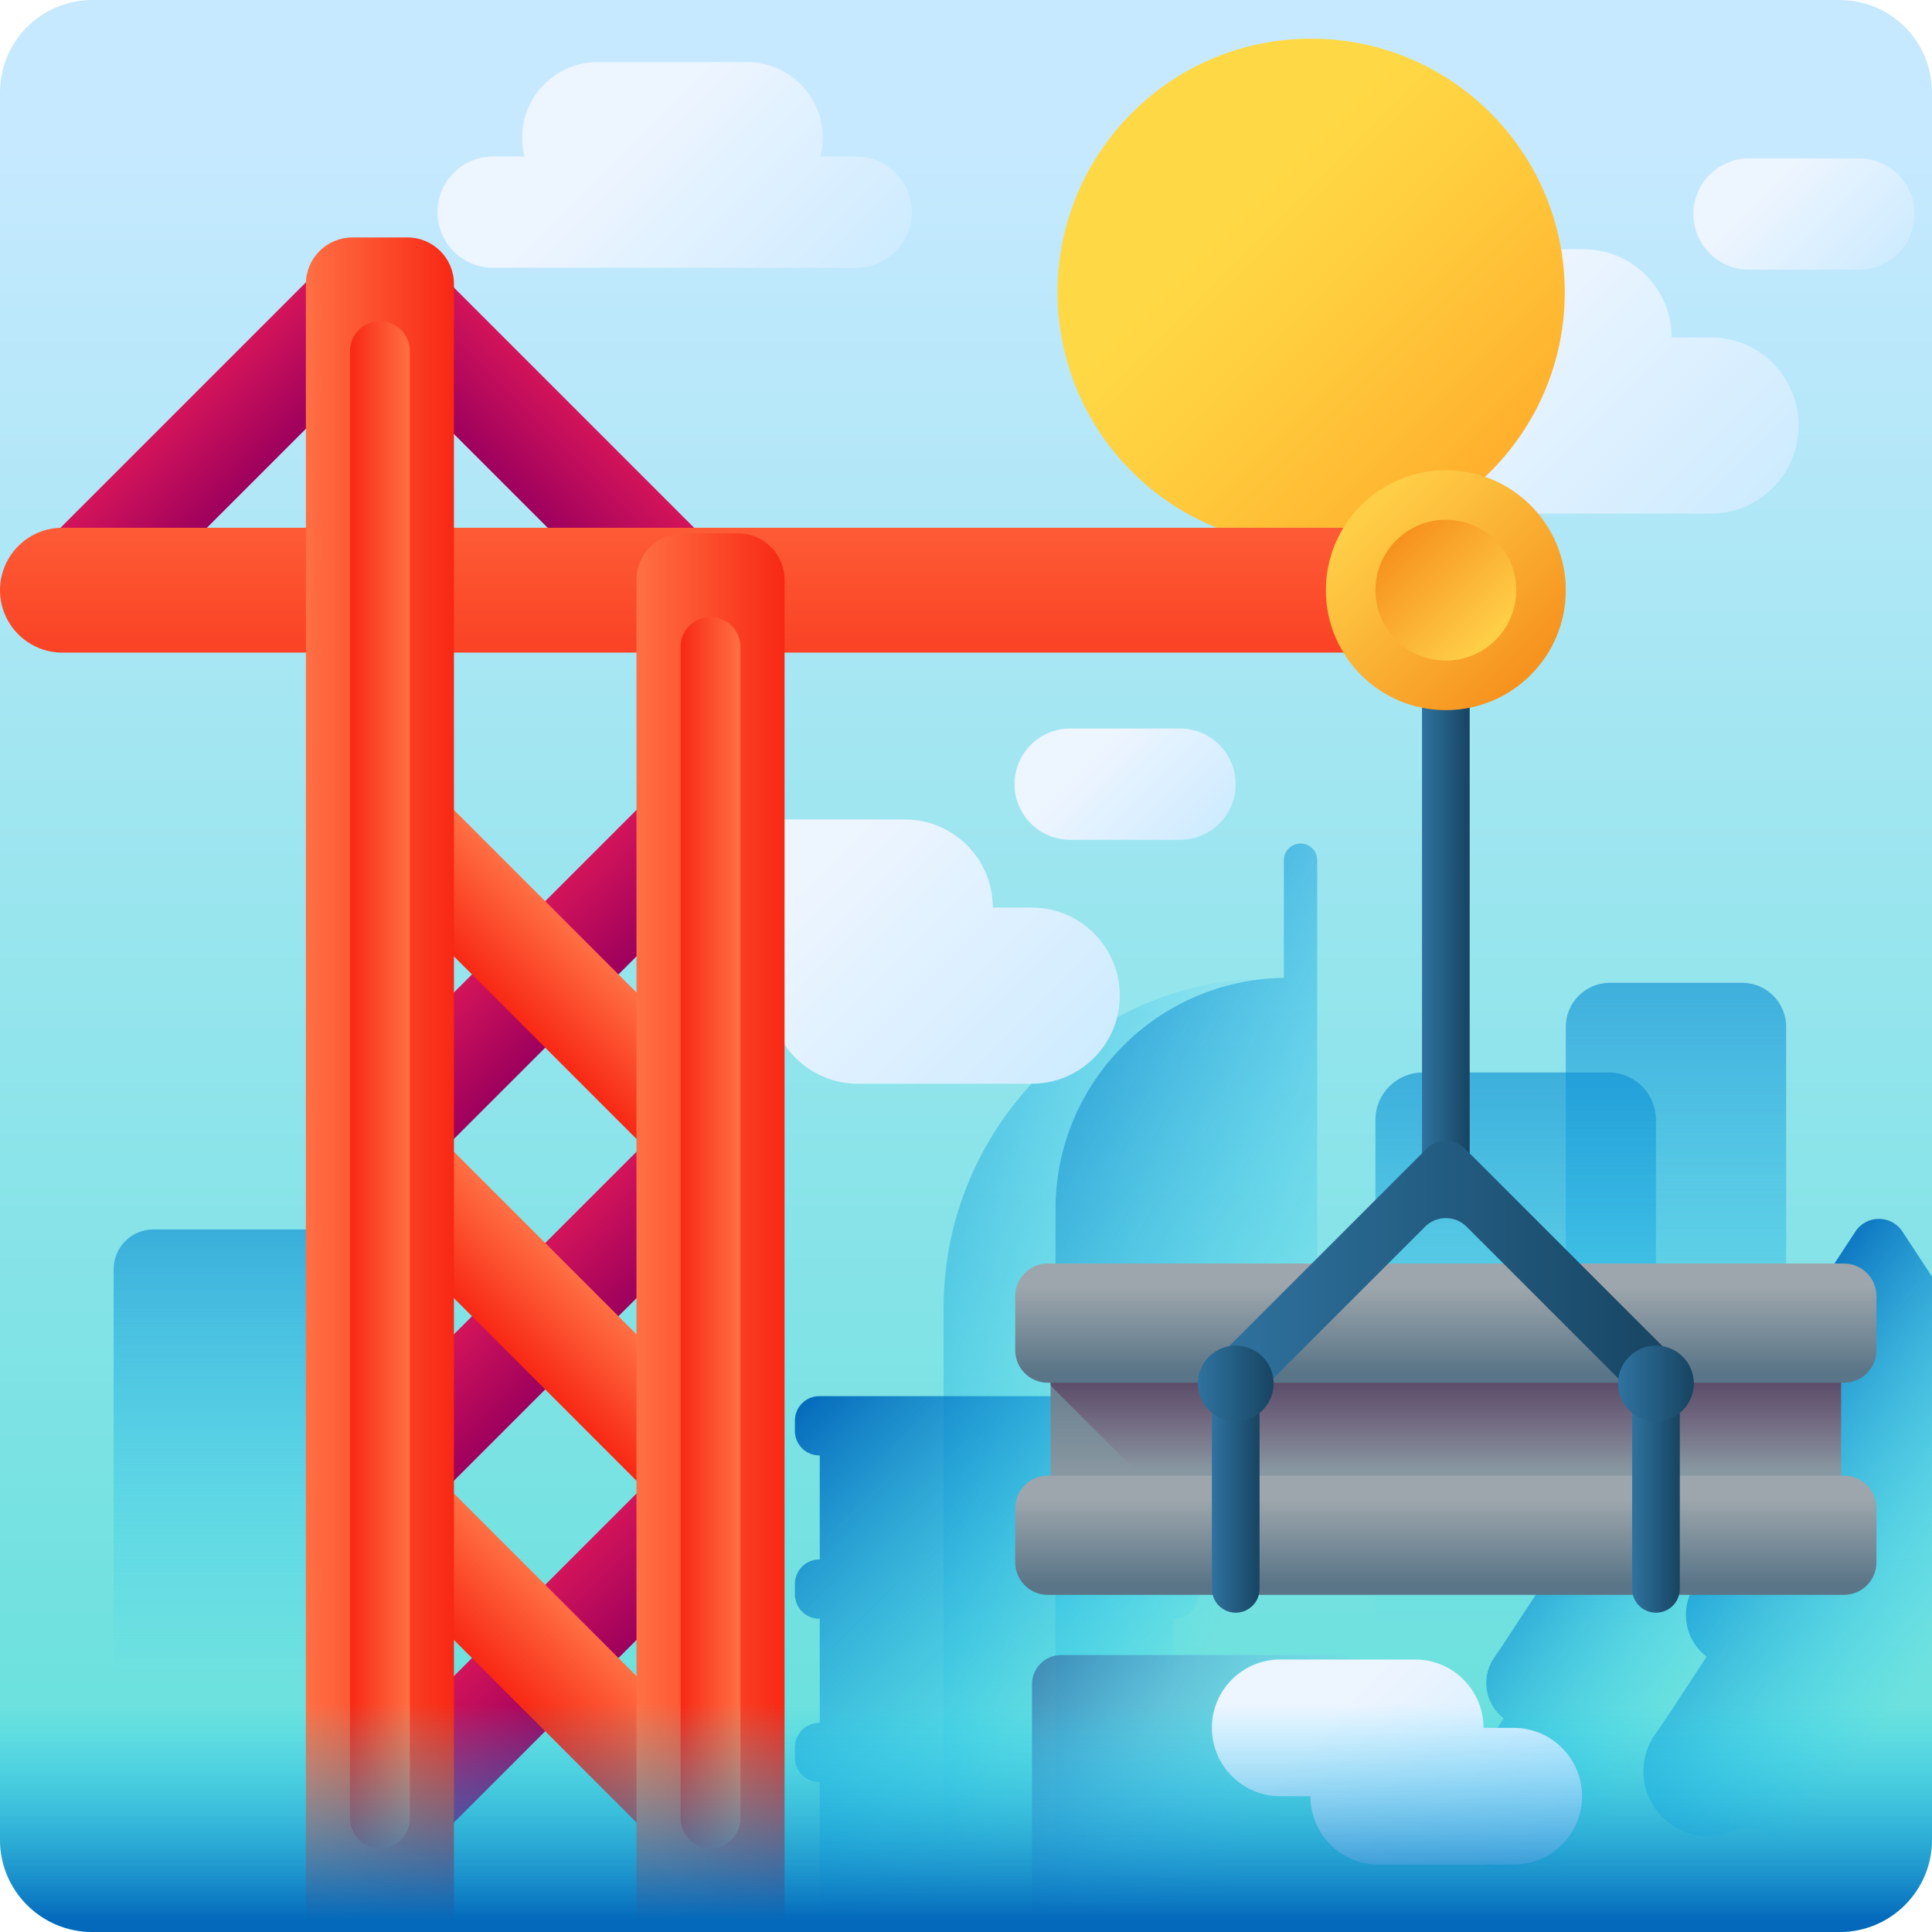 <!--
  - Copyright (c) 2023. Selldone® Business OS™
  -
  - Author: M.Pajuhaan
  - Web: https://selldone.com
  - ━━━━━━━━━━━━━━━━━━━━━━━━━━━━━━━━━━━━━━━━━━━━━━━━━━━━━━
  -
  - All rights reserved. In the weave of time, where traditions and innovations intermingle, this content was crafted.
  - From the essence of thought, through the corridors of creativity, each word, and sentiment has been molded.
  - Not just to exist, but to inspire. Like an artist's stroke or a sculptor's chisel, every nuance is deliberate.
  - Our journey is not just about reaching a destination, but about creating a masterpiece.
  - Tread carefully, for you're treading on dreams.
  -->

<svg id="Capa_1" enable-background="new 0 0 510 510" height="512" viewBox="0 0 510 510" width="512" xmlns="http://www.w3.org/2000/svg" xmlns:xlink="http://www.w3.org/1999/xlink"><linearGradient id="SVGID_1_" gradientUnits="userSpaceOnUse" x1="255" x2="255" y1="34.721" y2="483.763"><stop offset="0" stop-color="#c7e9ff"/><stop offset=".356" stop-color="#a3e6f2"/><stop offset="1" stop-color="#65e0db"/></linearGradient><linearGradient id="lg1"><stop offset="0" stop-color="#edf5ff"/><stop offset="1" stop-color="#c7e9ff"/></linearGradient><linearGradient id="SVGID_2_" gradientUnits="userSpaceOnUse" x1="162.609" x2="224.2" xlink:href="#lg1" y1="40.521" y2="102.112"/><linearGradient id="lg2"><stop offset="0" stop-color="#18cefb" stop-opacity="0"/><stop offset="1" stop-color="#0469bb"/></linearGradient><linearGradient id="SVGID_3_" gradientUnits="userSpaceOnUse" x1="442.415" x2="442.415" xlink:href="#lg2" y1="421.111" y2="162.965"/><linearGradient id="SVGID_4_" gradientUnits="userSpaceOnUse" x1="400.108" x2="400.108" xlink:href="#lg2" y1="429.514" y2="195.771"/><linearGradient id="SVGID_5_" gradientUnits="userSpaceOnUse" x1="513.097" x2="440.413" xlink:href="#lg2" y1="435.059" y2="379.006"/><linearGradient id="SVGID_6_" gradientUnits="userSpaceOnUse" x1="447.03" x2="380.762" xlink:href="#lg2" y1="447.795" y2="400.319"/><linearGradient id="SVGID_7_" gradientUnits="userSpaceOnUse" x1="63.845" x2="63.845" xlink:href="#lg2" y1="444.209" y2="253.144"/><linearGradient id="SVGID_8_" gradientUnits="userSpaceOnUse" x1="346.529" x2="209.87" xlink:href="#lg2" y1="385.265" y2="311.358"/><linearGradient id="SVGID_9_" gradientUnits="userSpaceOnUse" x1="291.181" x2="164.981" xlink:href="#lg2" y1="383.364" y2="338.74"/><linearGradient id="SVGID_10_" gradientUnits="userSpaceOnUse" x1="290.691" x2="202.886" xlink:href="#lg2" y1="465.529" y2="377.724"/><linearGradient id="SVGID_11_" gradientUnits="userSpaceOnUse" x1="213.659" x2="289.175" xlink:href="#lg1" y1="232.217" y2="307.732"/><linearGradient id="SVGID_12_" gradientUnits="userSpaceOnUse" x1="289.052" x2="320.676" xlink:href="#lg1" y1="199.052" y2="230.676"/><linearGradient id="SVGID_13_" gradientUnits="userSpaceOnUse" x1="392.861" x2="468.376" xlink:href="#lg1" y1="81.711" y2="157.226"/><linearGradient id="SVGID_14_" gradientUnits="userSpaceOnUse" x1="468.254" x2="499.877" xlink:href="#lg1" y1="48.547" y2="80.17"/><linearGradient id="SVGID_15_" gradientUnits="userSpaceOnUse" x1="324.781" x2="409.667" y1="55.819" y2="140.704"><stop offset="0" stop-color="#ffd945"/><stop offset=".304" stop-color="#ffcd3e"/><stop offset=".856" stop-color="#ffad2b"/><stop offset="1" stop-color="#ffa325"/></linearGradient><linearGradient id="lg3"><stop offset="0" stop-color="#d3145a"/><stop offset="1" stop-color="#9d005d"/></linearGradient><linearGradient id="SVGID_16_" gradientTransform="matrix(.707 .707 -1.187 1.187 432.371 -160.663)" gradientUnits="userSpaceOnUse" x1="-82.325" x2="-54.992" xlink:href="#lg3" y1="275.475" y2="275.475"/><linearGradient id="SVGID_17_" gradientTransform="matrix(-.707 .707 1.187 1.187 -318.708 -160.663)" gradientUnits="userSpaceOnUse" x1="-142.807" x2="-115.474" xlink:href="#lg3" y1="311.505" y2="311.505"/><linearGradient id="SVGID_18_" gradientTransform="matrix(.707 .707 -1.187 1.187 432.371 -160.663)" gradientUnits="userSpaceOnUse" x1="205.456" x2="232.789" xlink:href="#lg3" y1="373.538" y2="373.538"/><linearGradient id="lg4"><stop offset="0" stop-color="#ff7044"/><stop offset="1" stop-color="#f82814"/></linearGradient><linearGradient id="SVGID_19_" gradientTransform="matrix(-.707 .707 1.187 1.187 -144.525 -160.663)" gradientUnits="userSpaceOnUse" x1="205.456" x2="232.789" xlink:href="#lg4" y1="373.538" y2="373.538"/><linearGradient id="SVGID_20_" gradientTransform="matrix(.707 .707 -1.187 1.187 432.371 -160.663)" gradientUnits="userSpaceOnUse" x1="141.658" x2="168.991" xlink:href="#lg3" y1="335.533" y2="335.533"/><linearGradient id="SVGID_21_" gradientTransform="matrix(-.707 .707 1.187 1.187 -144.525 -160.663)" gradientUnits="userSpaceOnUse" x1="141.658" x2="168.991" xlink:href="#lg4" y1="335.533" y2="335.533"/><linearGradient id="SVGID_22_" gradientTransform="matrix(.707 .707 -1.187 1.187 432.371 -160.663)" gradientUnits="userSpaceOnUse" x1="77.86" x2="105.193" xlink:href="#lg3" y1="297.528" y2="297.528"/><linearGradient id="SVGID_23_" gradientTransform="matrix(-.707 .707 1.187 1.187 -144.525 -160.663)" gradientUnits="userSpaceOnUse" x1="77.86" x2="105.193" xlink:href="#lg4" y1="297.528" y2="297.528"/><linearGradient id="SVGID_24_" gradientUnits="userSpaceOnUse" x1="192.36" x2="192.36" xlink:href="#lg4" y1="112.581" y2="205.602"/><linearGradient id="lg5"><stop offset="0" stop-color="#9da6ac"/><stop offset="1" stop-color="#5a7587"/></linearGradient><linearGradient id="SVGID_25_" gradientUnits="userSpaceOnUse" x1="381.667" x2="381.667" xlink:href="#lg5" y1="404.206" y2="354.204"/><linearGradient id="SVGID_26_" gradientUnits="userSpaceOnUse" x1="381.667" x2="381.667" y1="387.706" y2="352.649"><stop offset="0" stop-color="#843561" stop-opacity="0"/><stop offset="1" stop-color="#3a2f4d"/></linearGradient><linearGradient id="SVGID_27_" gradientUnits="userSpaceOnUse" x1="381.667" x2="381.667" xlink:href="#lg5" y1="339.706" y2="362.228"/><linearGradient id="SVGID_28_" gradientUnits="userSpaceOnUse" x1="381.667" x2="381.667" xlink:href="#lg5" y1="395.706" y2="418.228"/><linearGradient id="lg6"><stop offset="0" stop-color="#2f73a0"/><stop offset="1" stop-color="#174461"/></linearGradient><linearGradient id="SVGID_29_" gradientUnits="userSpaceOnUse" x1="319.908" x2="332.492" xlink:href="#lg6" y1="392.824" y2="392.824"/><linearGradient id="SVGID_30_" gradientUnits="userSpaceOnUse" x1="430.841" x2="443.425" xlink:href="#lg6" y1="392.824" y2="392.824"/><linearGradient id="SVGID_31_" gradientUnits="userSpaceOnUse" x1="375.375" x2="387.959" xlink:href="#lg6" y1="237.392" y2="237.392"/><linearGradient id="lg7"><stop offset="0" stop-color="#ffce47"/><stop offset="1" stop-color="#f6921e"/></linearGradient><linearGradient id="SVGID_32_" gradientUnits="userSpaceOnUse" x1="361.166" x2="403.593" xlink:href="#lg7" y1="135.293" y2="177.72"/><linearGradient id="SVGID_33_" gradientTransform="matrix(-1 0 0 -1 822.832 241.169)" gradientUnits="userSpaceOnUse" x1="429.134" x2="454.034" xlink:href="#lg7" y1="73.344" y2="98.244"/><linearGradient id="SVGID_34_" gradientUnits="userSpaceOnUse" x1="319.908" x2="443.425" xlink:href="#lg6" y1="335.565" y2="335.565"/><linearGradient id="SVGID_35_" gradientUnits="userSpaceOnUse" x1="316.2" x2="336.2" xlink:href="#lg6" y1="365.209" y2="365.209"/><linearGradient id="SVGID_36_" gradientUnits="userSpaceOnUse" x1="427.133" x2="447.133" xlink:href="#lg6" y1="365.209" y2="365.209"/><linearGradient id="SVGID_37_" gradientUnits="userSpaceOnUse" x1="168.013" x2="207.102" xlink:href="#lg4" y1="325.396" y2="325.396"/><linearGradient id="SVGID_38_" gradientTransform="matrix(-1 0 0 1 280.91 0)" gradientUnits="userSpaceOnUse" x1="85.453" x2="101.253" xlink:href="#lg4" y1="325.396" y2="325.396"/><linearGradient id="SVGID_39_" gradientUnits="userSpaceOnUse" x1="80.744" x2="119.833" xlink:href="#lg4" y1="286.343" y2="286.343"/><linearGradient id="SVGID_40_" gradientTransform="matrix(-1 0 0 1 280.91 0)" gradientUnits="userSpaceOnUse" x1="172.722" x2="188.522" xlink:href="#lg4" y1="286.343" y2="286.343"/><linearGradient id="SVGID_41_" gradientUnits="userSpaceOnUse" x1="331.734" x2="260.401" y1="486.787" y2="434.12"><stop offset="0" stop-color="#7acbff" stop-opacity="0"/><stop offset="1" stop-color="#2f73a0"/></linearGradient><linearGradient id="SVGID_42_" gradientUnits="userSpaceOnUse" x1="354.036" x2="412.636" xlink:href="#lg1" y1="450.411" y2="509.011"/><linearGradient id="SVGID_43_" gradientUnits="userSpaceOnUse" x1="255" x2="255" xlink:href="#lg2" y1="449.805" y2="506.822"/><g><g><path d="m485.638 510h-461.276c-13.455 0-24.362-10.907-24.362-24.362v-461.276c0-13.455 10.907-24.362 24.362-24.362h461.275c13.456 0 24.363 10.907 24.363 24.362v461.275c0 13.456-10.907 24.363-24.362 24.363z" fill="url(#SVGID_1_)"/></g><path d="m226 41.307h-9.438c.402-1.58.638-3.226.638-4.931 0-11.037-8.947-19.984-19.984-19.984h-39.416c-11.037 0-19.984 8.947-19.984 19.984 0 1.705.237 3.351.638 4.931h-8.279c-8.115 0-14.693 6.578-14.693 14.693s6.578 14.693 14.693 14.693h95.825c8.115 0 14.693-6.578 14.693-14.693s-6.578-14.693-14.693-14.693z" fill="url(#SVGID_2_)"/><path d="m471.5 510h-58.169v-238.931c0-6.429 5.212-11.64 11.64-11.64h34.889c6.429 0 11.64 5.212 11.64 11.64z" fill="url(#SVGID_3_)"/><path d="m437.133 510h-74.05v-214.387c0-6.902 5.595-12.497 12.497-12.497h49.056c6.902 0 12.497 5.595 12.497 12.497z" fill="url(#SVGID_4_)"/><g><path d="m489.79 325.096-31.77 48.46-1.85 2.67c-1.56 2.19-2.38 4.94-2.08 7.89.5 5.06 4.37 9.22 9.3 10.17l-13.5 20.59-2.24 3.24c-1.9 2.66-2.9 6-2.54 9.59.39 3.88 2.43 7.33 5.38 9.63l-10.74 16.39-2.74 3.95c-2.31 3.24-3.53 7.32-3.09 11.69.8 7.96 7.23 14.43 15.18 15.27 3.02.32 5.9-.15 8.46-1.22 3.84-1.61 8.28-.63 11.2 2.35 3.06 3.13 7.31 5.08 12.02 5.14v19.094h4.858c13.455 0 24.362-10.907 24.362-24.362v-148.632l-7.81-11.91c-2.93-4.47-9.47-4.47-12.4 0z" fill="url(#SVGID_5_)"/><path d="m484.797 470.434c-.324-.427-.651-.852-.945-1.301l-10.172-15.517c2.491-1.941 4.206-4.845 4.536-8.124.317-3.152-.61-6.078-2.341-8.361-.266-.35-.534-.699-.775-1.066l-12.296-18.756c4.156-.801 7.417-4.309 7.845-8.573.261-2.596-.502-5.006-1.928-6.887-.219-.288-.44-.576-.638-.878l-27.547-42.019c-2.469-3.766-7.989-3.766-10.458 0l-26.796 40.874-1.557 2.251c-1.317 1.846-2.01 4.166-1.76 6.659.428 4.264 3.689 7.771 7.845 8.573l-11.385 17.366-1.89 2.734c-1.599 2.24-2.441 5.058-2.137 8.084.329 3.279 2.045 6.182 4.536 8.124l-9.061 13.821-2.305 3.335c-1.951 2.733-2.978 6.17-2.607 9.862.675 6.715 6.092 12.166 12.803 12.877 2.545.269 4.971-.125 7.13-1.029 3.244-1.359 6.987-.532 9.446 1.984 2.581 2.64 6.166 4.286 10.141 4.332v11.2h25.651v-11.2c3.975-.046 7.56-1.692 10.141-4.332 2.459-2.515 6.202-3.343 9.446-1.984 2.159.905 4.585 1.299 7.13 1.029 6.711-.71 12.128-6.162 12.803-12.877.387-3.846-.743-7.415-2.855-10.201z" fill="url(#SVGID_6_)"/></g><path d="m30 510h67.691v-174.954c0-5.802-4.704-10.506-10.506-10.506h-46.679c-5.802 0-10.506 4.704-10.506 10.506z" fill="url(#SVGID_7_)"/><g><path d="m343.311 222.667c-2.432 0-4.404 1.972-4.404 4.404v31.053c-33.373.446-60.29 27.633-60.29 61.111v190.765h69.099v-282.929c0-2.432-1.972-4.404-4.405-4.404z" fill="url(#SVGID_8_)"/><path d="m336.33 258.114c-48.184 0-87.245 39.061-87.245 87.245v164.641h29.533v-190.764c0-32.954 26.08-59.812 58.726-61.071-.335-.03-.672-.051-1.014-.051z" fill="url(#SVGID_9_)"/></g><path d="m309.804 384.202c3.558 0 6.442-2.884 6.442-6.442v-2.774c0-3.558-2.884-6.442-6.442-6.442h-93.526c-3.558 0-6.442 2.884-6.442 6.442v2.774c0 3.558 2.884 6.442 6.442 6.442h.117v27.458h-.117c-3.558 0-6.442 2.884-6.442 6.442v2.774c0 3.558 2.884 6.442 6.442 6.442h.117v27.458h-.117c-3.558 0-6.442 2.884-6.442 6.442v2.774c0 3.558 2.884 6.442 6.442 6.442h.117v39.566h93.292v-39.568h.117c3.558 0 6.442-2.884 6.442-6.442v-2.774c0-3.558-2.884-6.442-6.442-6.442h-.117v-27.458h.117c3.558 0 6.442-2.884 6.442-6.442v-2.774c0-3.558-2.884-6.442-6.442-6.442h-.117v-27.458h.117z" fill="url(#SVGID_10_)"/><g><path d="m272.336 239.566h-10.262c0-12.845-10.413-23.259-23.259-23.259h-45.876c-12.845 0-23.259 10.413-23.259 23.259s10.413 23.259 23.259 23.259h10.262c0 12.845 10.413 23.259 23.259 23.259h45.876c12.845 0 23.259-10.413 23.259-23.259 0-12.846-10.413-23.259-23.259-23.259z" fill="url(#SVGID_11_)"/><path d="m311.49 221.693h-28.98c-8.115 0-14.693-6.578-14.693-14.693 0-8.115 6.578-14.693 14.693-14.693h28.981c8.115 0 14.693 6.578 14.693 14.693-.001 8.115-6.579 14.693-14.694 14.693z" fill="url(#SVGID_12_)"/></g><g><path d="m451.538 89.06h-10.262c0-12.845-10.413-23.259-23.259-23.259h-45.876c-12.845 0-23.259 10.413-23.259 23.259s10.413 23.259 23.259 23.259h10.262c0 12.845 10.413 23.259 23.259 23.259h45.876c12.845 0 23.259-10.413 23.259-23.259-.001-12.846-10.414-23.259-23.259-23.259z" fill="url(#SVGID_13_)"/><path d="m490.692 71.187h-28.981c-8.115 0-14.693-6.578-14.693-14.693 0-8.115 6.578-14.693 14.693-14.693h28.981c8.115 0 14.693 6.578 14.693 14.693-.001 8.115-6.579 14.693-14.693 14.693z" fill="url(#SVGID_14_)"/></g><circle cx="346.114" cy="77.152" fill="url(#SVGID_15_)" r="66.943"/><g><path d="m7.743 166.867c-5.337-5.337-5.337-13.99 0-19.328l78.85-78.849c5.337-5.337 13.99-5.337 19.328 0 5.337 5.337 5.337 13.99 0 19.328l-78.849 78.849c-5.338 5.337-13.992 5.337-19.329 0z" fill="url(#SVGID_16_)"/><path d="m191.454 166.867c5.337-5.337 5.337-13.99 0-19.328l-78.849-78.849c-5.337-5.337-13.99-5.337-19.328 0-5.337 5.337-5.337 13.99 0 19.328l78.849 78.849c5.338 5.337 13.991 5.337 19.328 0z" fill="url(#SVGID_17_)"/><g><path d="m94.835 486.76c-5.337-5.337-5.337-13.99 0-19.328l78.849-78.849c5.337-5.337 13.99-5.337 19.328 0 5.337 5.337 5.337 13.99 0 19.328l-78.849 78.849c-5.338 5.337-13.991 5.337-19.328 0z" fill="url(#SVGID_18_)"/><path d="m193.011 486.76c5.337-5.337 5.337-13.99 0-19.328l-78.849-78.849c-5.337-5.337-13.99-5.337-19.328 0-5.337 5.337-5.337 13.99 0 19.328l78.849 78.849c5.338 5.337 13.991 5.337 19.328 0z" fill="url(#SVGID_19_)"/></g><g><path d="m94.835 396.536c-5.337-5.337-5.337-13.99 0-19.328l78.849-78.849c5.337-5.337 13.99-5.337 19.328 0 5.337 5.337 5.337 13.99 0 19.328l-78.849 78.849c-5.338 5.337-13.991 5.337-19.328 0z" fill="url(#SVGID_20_)"/><path d="m193.011 396.536c5.337-5.337 5.337-13.99 0-19.328l-78.849-78.849c-5.337-5.337-13.99-5.337-19.328 0-5.337 5.337-5.337 13.99 0 19.328l78.849 78.849c5.338 5.337 13.991 5.337 19.328 0z" fill="url(#SVGID_21_)"/></g><g><path d="m94.835 306.312c-5.337-5.337-5.337-13.99 0-19.328l78.849-78.849c5.337-5.337 13.99-5.337 19.328 0 5.337 5.337 5.337 13.99 0 19.328l-78.849 78.849c-5.338 5.337-13.991 5.337-19.328 0z" fill="url(#SVGID_22_)"/><path d="m193.011 306.312c5.337-5.337 5.337-13.99 0-19.328l-78.849-78.849c-5.337-5.337-13.99-5.337-19.328 0-5.337 5.337-5.337 13.99 0 19.328l78.849 78.849c5.338 5.337 13.991 5.337 19.328 0z" fill="url(#SVGID_23_)"/></g><g><path d="m368.242 172.273h-351.763c-9.101 0-16.479-7.378-16.479-16.479 0-9.101 7.378-16.479 16.479-16.479h351.762c9.101 0 16.479 7.378 16.479 16.479.001 9.101-7.377 16.479-16.478 16.479z" fill="url(#SVGID_24_)"/><g><path d="m277.333 354.456h208.667v45.633h-208.667z" fill="url(#SVGID_25_)"/><path d="m277.333 354.456v11.3l34.333 34.333h174.334v-45.633z" fill="url(#SVGID_26_)"/><g><path d="m486.75 365.006h-210.167c-4.74 0-8.583-3.843-8.583-8.583v-14.3c0-4.74 3.843-8.583 8.583-8.583h210.167c4.74 0 8.583 3.843 8.583 8.583v14.3c0 4.74-3.843 8.583-8.583 8.583z" fill="url(#SVGID_27_)"/><path d="m486.75 421.006h-210.167c-4.74 0-8.583-3.843-8.583-8.583v-14.3c0-4.74 3.843-8.583 8.583-8.583h210.167c4.74 0 8.583 3.843 8.583 8.583v14.3c0 4.74-3.843 8.583-8.583 8.583z" fill="url(#SVGID_28_)"/></g></g><path d="m326.2 425.709c-3.475 0-6.292-2.817-6.292-6.292v-53.187c0-3.475 2.817-6.292 6.292-6.292 3.475 0 6.292 2.817 6.292 6.292v53.187c0 3.475-2.817 6.292-6.292 6.292z" fill="url(#SVGID_29_)"/><path d="m437.133 425.709c-3.475 0-6.292-2.817-6.292-6.292v-53.187c0-3.475 2.817-6.292 6.292-6.292 3.475 0 6.292 2.817 6.292 6.292v53.187c0 3.475-2.817 6.292-6.292 6.292z" fill="url(#SVGID_30_)"/><g><path d="m375.375 155.794h12.584v163.196h-12.584z" fill="url(#SVGID_31_)"/><g><circle cx="381.667" cy="155.794" fill="url(#SVGID_32_)" r="31.664"/><circle cx="381.667" cy="155.794" fill="url(#SVGID_33_)" r="18.584"/></g><path d="m387.158 323.826 44.094 44.094c2.785 2.785 7.299 2.785 10.084 0 2.785-2.785 2.785-7.299 0-10.084l-54.628-54.628c-2.785-2.785-7.299-2.785-10.084 0l-54.628 54.628c-2.785 2.785-2.785 7.299 0 10.084 2.785 2.785 7.299 2.785 10.084 0l44.094-44.094c3.034-3.033 7.951-3.033 10.984 0z" fill="url(#SVGID_34_)"/></g><circle cx="326.2" cy="365.209" fill="url(#SVGID_35_)" r="10"/><circle cx="437.133" cy="365.209" fill="url(#SVGID_36_)" r="10"/></g><g><g><path d="m207.102 510h-39.09v-356.947c0-6.772 5.49-12.261 12.261-12.261h14.567c6.772 0 12.261 5.49 12.261 12.261v356.947z" fill="url(#SVGID_37_)"/><path d="m187.558 487.896c4.363 0 7.9-3.537 7.9-7.9v-309.2c0-4.363-3.537-7.9-7.9-7.9-4.363 0-7.9 3.537-7.9 7.9v309.201c0 4.362 3.537 7.899 7.9 7.899z" fill="url(#SVGID_38_)"/></g><g><path d="m119.833 510h-39.09v-435.053c0-6.772 5.49-12.261 12.261-12.261h14.567c6.772 0 12.261 5.49 12.261 12.261v435.053z" fill="url(#SVGID_39_)"/><path d="m100.288 487.896c4.363 0 7.9-3.537 7.9-7.9v-387.306c0-4.363-3.537-7.9-7.9-7.9-4.363 0-7.9 3.537-7.9 7.9v387.306c.001 4.363 3.538 7.9 7.9 7.9z" fill="url(#SVGID_40_)"/></g></g></g><path d="m360.066 510h-87.641v-65.401c0-4.263 3.456-7.718 7.718-7.718h72.204c4.263 0 7.718 3.456 7.718 7.718v65.401z" fill="url(#SVGID_41_)"/><path d="m399.57 456.114h-7.964c0-9.968-8.081-18.049-18.049-18.049h-35.6c-9.968 0-18.049 8.081-18.049 18.049s8.081 18.049 18.049 18.049h7.963c0 9.968 8.081 18.049 18.049 18.049h35.6c9.968 0 18.049-8.081 18.049-18.049.001-9.968-8.08-18.049-18.048-18.049z" fill="url(#SVGID_42_)"/><path d="m510 485.638v-53.699h-510v53.699c0 13.455 10.907 24.362 24.362 24.362h461.275c13.456 0 24.363-10.907 24.363-24.362z" fill="url(#SVGID_43_)"/></g></svg>